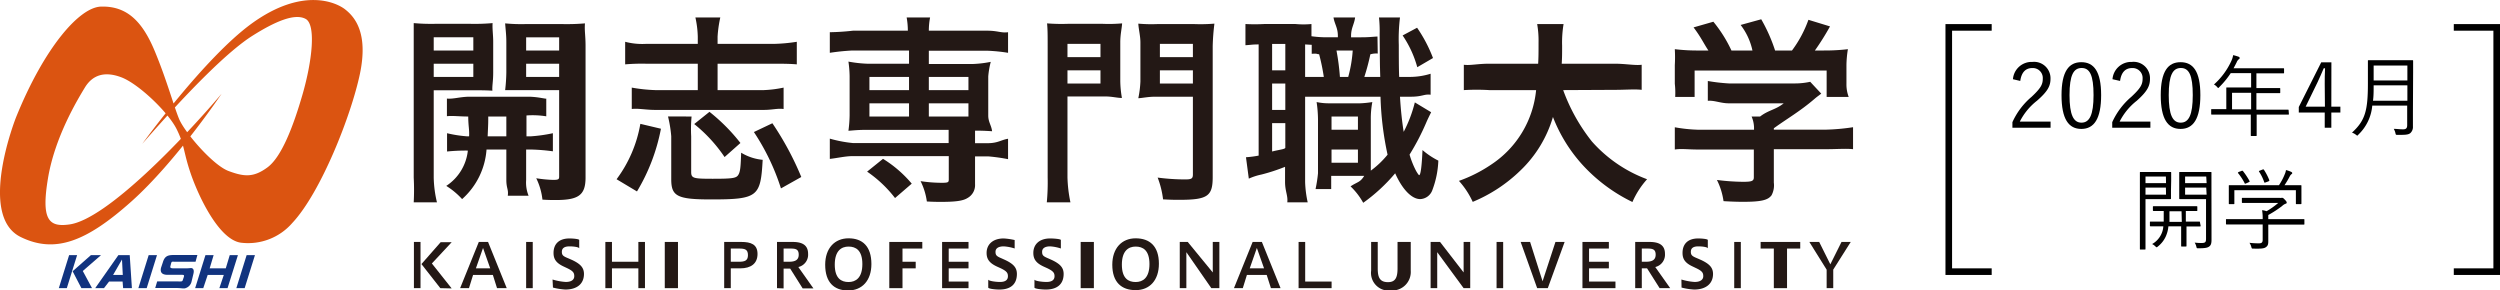 <svg xmlns="http://www.w3.org/2000/svg" viewBox="0 0 378.7 43.95"><defs><style>.cls-1{fill:none;stroke:#000;stroke-miterlimit:10;}.cls-2{fill:#231815;}.cls-3{fill:#db5411;}.cls-4{fill:#11337f;}</style></defs><title>header-logo</title><g id="レイヤー_2" data-name="レイヤー 2"><g id="レイヤー_1-2" data-name="レイヤー 1"><path d="M304.92,12a2.84,2.84,0,0,1,2.94-2.62,2.49,2.49,0,0,1,2.75,2.55c0,1.09-.41,1.9-2.05,3.33a9.35,9.35,0,0,0-2.6,3.16h4.66v.93h-5.78v-.84a10.88,10.88,0,0,1,2.9-3.84c1.39-1.3,1.7-1.87,1.7-2.74a1.51,1.51,0,0,0-1.6-1.62c-1,0-1.63.65-1.81,1.95Z"/><path d="M318.28,14.4c0,3.58-1.06,5.13-3,5.13s-3-1.52-3-5.11,1.1-5,3-5S318.28,10.82,318.28,14.4Zm-4.79,0c0,3,.6,4.18,1.81,4.18s1.83-1.15,1.83-4.18-.58-4.1-1.8-4.1S313.49,11.36,313.49,14.41Z"/><path d="M320,12a2.84,2.84,0,0,1,2.93-2.62,2.48,2.48,0,0,1,2.75,2.55c0,1.09-.4,1.9-2,3.33a9.35,9.35,0,0,0-2.6,3.16h4.66v.93h-5.78v-.84a11,11,0,0,1,2.89-3.84c1.4-1.3,1.71-1.87,1.71-2.74a1.51,1.51,0,0,0-1.6-1.62c-1,0-1.64.65-1.81,1.95Z"/><path d="M333.31,14.4c0,3.58-1.06,5.13-3,5.13s-3-1.52-3-5.11,1.09-5,3-5S333.31,10.82,333.31,14.4Zm-4.79,0c0,3,.59,4.18,1.81,4.18s1.83-1.15,1.83-4.18-.58-4.1-1.8-4.1S328.52,11.36,328.52,14.41Z"/><path d="M346.72,17.25c0,.1,0,.11-.11.11s-.5,0-1.77,0h-3v.91c0,1.5,0,2.17,0,2.23s0,.1-.09.1h-.68c-.11,0-.12,0-.12-.1s0-.73,0-2.23v-.91h-4.12c-1.27,0-1.7,0-1.77,0s-.11,0-.11-.11v-.61c0-.09,0-.11.11-.11s.5,0,1.77,0h.41v-2c0-.78,0-1.09,0-1.18s0-.1.11-.1.54,0,1.89,0H341V11.08h-3.09a13,13,0,0,1-1.72,2.1c-.08.09-.13.15-.17.15s-.1-.06-.19-.17a1.52,1.52,0,0,0-.46-.36A10.77,10.77,0,0,0,338,9.24a3.45,3.45,0,0,0,.28-.89,8.1,8.1,0,0,1,.84.25.19.19,0,0,1,.14.18c0,.08,0,.12-.12.19a1.11,1.11,0,0,0-.34.49c-.15.29-.3.59-.46.88H344c1.35,0,1.81,0,1.88,0s.11,0,.11.11V11c0,.09,0,.11-.11.11s-.53,0-1.88,0H341.8v2.23h1.63c1.36,0,1.8,0,1.88,0s.1,0,.1.1V14c0,.09,0,.11-.1.11s-.52,0-1.88,0H341.8v2.5h3c1.27,0,1.71,0,1.77,0s.11,0,.11.11ZM341,14.06h-2.89v2.5H341Z"/><path d="M353.15,16.16h1.37v.89h-1.37v2.3h-1v-2.3h-3.93v-.84l3.4-6.77h1.54Zm-1-3.44c0-.79,0-1.5.05-2.38H352c-.32.74-.61,1.43-.94,2.12l-1.8,3.7h2.92Z"/><path d="M365.51,17c0,.75,0,1.5,0,2.15a1.25,1.25,0,0,1-.38,1c-.32.28-.82.28-1.93.28-.28,0-.28,0-.34-.27a2.44,2.44,0,0,0-.25-.64c.48,0,.83.07,1.42.07.42,0,.61-.16.61-.62V16h-5.29a6.9,6.9,0,0,1-2.1,4.39c-.08.09-.12.15-.17.15s-.11-.06-.22-.14a1.94,1.94,0,0,0-.58-.31c2-1.83,2.41-3.33,2.41-7.46V11c0-1.16,0-1.69,0-1.77s0-.11.11-.11.51,0,1.77,0h3.09c1.26,0,1.69,0,1.77,0s.11,0,.11.11,0,.61,0,1.77Zm-.84-4.07h-5.11c0,.89,0,1.65-.1,2.33h5.21Zm0-3h-5.11v2.26h5.11Z"/><path d="M328.86,28.81c0,.84,0,1.18,0,1.24s0,.11-.11.11-.41,0-1.35,0H325v4.72c0,1.93,0,2.73,0,2.81s0,.11-.11.11h-.63c-.1,0-.11,0-.11-.11s0-.88,0-2.81V29c0-1.94,0-2.76,0-2.84s0-.11.11-.11.53,0,1.53,0h1.64c.94,0,1.28,0,1.35,0s.11,0,.11.11,0,.42,0,1.24Zm-.77-2.07H325v1h3.11Zm0,1.68H325v1.07h3.11Zm5.26,5.78c0,.09,0,.1-.1.1s-.52,0-1.85,0h-.19v1.44c0,1,0,1.41,0,1.49s0,.11-.11.11h-.59c-.1,0-.11,0-.11-.11s0-.48,0-1.49V34.28h-1.93a4.73,4.73,0,0,1-.4,1.54,4.09,4.09,0,0,1-1.21,1.53c-.08.07-.13.11-.17.11s-.11-.06-.22-.16a1.55,1.55,0,0,0-.47-.33,3.34,3.34,0,0,0,1.35-1.41,3.22,3.22,0,0,0,.35-1.28h-.08c-1.32,0-1.76,0-1.84,0s-.11,0-.11-.1v-.51c0-.09,0-.1.11-.1s.52,0,1.84,0h.14c0-.42,0-.94,0-1.61-1.09,0-1.48,0-1.52,0s-.12,0-.12-.11v-.5c0-.09,0-.11.12-.11s.48,0,1.75,0h3c1.27,0,1.69,0,1.76,0s.1,0,.1.11v.5c0,.1,0,.11-.1.11s-.47,0-1.64,0v1.61h.19c1.33,0,1.78,0,1.85,0s.1,0,.1.1ZM330.46,32h-1.83c0,.64,0,1.17,0,1.61h1.87ZM335,34.34c0,.75,0,1.45,0,2s-.1.82-.35,1-.56.27-1.64.27c-.26,0-.24,0-.31-.26a2.08,2.08,0,0,0-.25-.6,8.74,8.74,0,0,0,1,.06c.6,0,.72-.11.72-.65v-6h-2.48c-1.05,0-1.39,0-1.46,0s-.12,0-.12-.11,0-.32,0-1.16V27.32c0-.83,0-1.08,0-1.16s0-.11.12-.11.41,0,1.46,0h1.73c1,0,1.4,0,1.47,0s.1,0,.1.11,0,.62,0,1.93Zm-.8-7.6H331v1h3.26Zm0,1.68H331v1.07h3.26Z"/><path d="M349.07,33.91c0,.1,0,.11-.11.11s-.49,0-1.76,0h-3.6V35.4c0,.28,0,.84,0,1.16,0,.48-.09.69-.36.88s-.62.25-1.88.22c-.26,0-.26,0-.33-.26a2.18,2.18,0,0,0-.28-.62,12.07,12.07,0,0,0,1.41.08c.39,0,.59-.09.59-.53V34h-3.69c-1.28,0-1.7,0-1.76,0s-.11,0-.11-.11v-.59c0-.1,0-.11.11-.11s.48,0,1.76,0h3.69a6.83,6.83,0,0,0-.09-1.34c.26,0,.48.09.69.14a11.65,11.65,0,0,0,1.76-1.25h-3.64c-1.28,0-1.7,0-1.76,0s-.11,0-.11-.11v-.55c0-.1,0-.11.11-.11s.48,0,1.76,0h3.79a1.47,1.47,0,0,0,.35,0,.5.5,0,0,1,.13,0c.09,0,.17.07.38.29s.27.32.27.42a.16.16,0,0,1-.13.17,1.48,1.48,0,0,0-.57.36,16.57,16.57,0,0,1-2.09,1.36c0,.1,0,.25,0,.46v.16h3.6c1.27,0,1.69,0,1.76,0s.11,0,.11.11Zm-.45-4.55c0,1.21,0,1.38,0,1.45s0,.11-.12.11h-.61c-.1,0-.11,0-.11-.11v-2h-9.32v2c0,.1,0,.11-.11.11h-.62c-.1,0-.11,0-.11-.11s0-.26,0-1.45v-.47c0-.46,0-.66,0-.74s0-.1.11-.1.55,0,1.86,0h5.63a8.94,8.94,0,0,0,.88-1.67,2.32,2.32,0,0,0,.18-.62,4.37,4.37,0,0,1,.8.28c.1.06.15.11.15.18a.18.18,0,0,1-.1.15,1,1,0,0,0-.26.31,12.84,12.84,0,0,1-.81,1.37h.57c1.33,0,1.8,0,1.87,0s.12,0,.12.1,0,.28,0,.66Zm-9.12-3.45c.15-.07.19-.07.26,0a10.74,10.74,0,0,1,1,1.51c.06.1,0,.1-.12.18l-.37.17c-.09,0-.13.07-.17.07s-.05,0-.08-.09a8.36,8.36,0,0,0-1-1.53c-.05-.07,0-.11.12-.18Zm3.19-.21c.14-.06.18-.06.24,0a8.69,8.69,0,0,1,.83,1.6c0,.09,0,.09-.15.18l-.36.13c-.19.08-.22.08-.26,0a6.81,6.81,0,0,0-.78-1.6c-.07-.09,0-.12.12-.17Z"/><polyline class="cls-1" points="301.7 41.15 295.2 41.15 295.2 4.15 301.7 4.15"/><polyline class="cls-1" points="371.7 4.15 378.2 4.15 378.2 41.15 371.7 41.15"/><path class="cls-2" d="M65.7,26.94a17.55,17.55,0,0,0,.49,3.71H62.67a35.93,35.93,0,0,0,0-3.75v-20c0-1.57,0-2.45,0-3.4a28.93,28.93,0,0,0,3.16.11h5.49a30.51,30.51,0,0,0,3.3-.11c-.06.86.09,1.77.09,2.82V11c0,1.36-.18,2-.12,2.74-.74-.06-1.88-.07-3-.07H65.7Zm0-19.29h6v-2h-6Zm0,4h6v-2h-6Zm5.36,9c.06-1-.13-1.59-.13-3-1.39,0-2.23-.14-3.23-.05V14.93c1,.1,2-.28,3.45-.28H80c1.48,0,2.75.38,2.75.28v2.69a12.86,12.86,0,0,0-3-.13v3.16h.68a23.08,23.08,0,0,0,3.32-.47v2.74a29,29,0,0,0-3.32-.27H79.7v4.63a5.3,5.3,0,0,0,.37,2.37H76.92c.13-1-.22-1.08-.22-2.41V22.65h-3A11.11,11.11,0,0,1,70,30.16a11.33,11.33,0,0,0-2.4-2,7.3,7.3,0,0,0,3.27-5.35,28.26,28.26,0,0,0-3.15.14V20.18a18.81,18.81,0,0,0,3,.47Zm2.9-3c0,1,0,1-.09,3H76.7v-3ZM88.7,26.9c0,2.69-1.1,3.4-4.53,3.4-.49,0-1.06,0-2-.06A9.8,9.8,0,0,0,81.23,27a19.61,19.61,0,0,0,2.54.25c1,0,.93-.13.93-.78V13.65H79.21c-1,0-1.92,0-2.69,0A26.19,26.19,0,0,0,76.7,11V6.36c0-1.11-.12-1.93-.18-2.82a25,25,0,0,0,3,.11h5.77a32,32,0,0,0,3.32-.11c-.09,1.11.09,1.86.09,3.37Zm-9-19.25h5v-2h-5Zm0,4h5v-2h-5Z"/><path class="cls-2" d="M93.4,27.15A19.56,19.56,0,0,0,97,18.76l3.12.74A28.93,28.93,0,0,1,96.49,29Zm12.3-21.6a14.9,14.9,0,0,0-.36-2.9h3.77a18.24,18.24,0,0,0-.41,2.9v1.1h8.43a25.7,25.7,0,0,0,3.57-.32V9.75c-1-.09-2.21-.1-3.57-.1H108.7v4h7a17.46,17.46,0,0,0,3-.38v3.24c-1-.12-1.63.14-3.08.14H99.26c-1.44,0-2.56-.26-3.56-.14V13.27a24.4,24.4,0,0,0,3.56.38h6.44v-4H97.78a29.61,29.61,0,0,0-3.08.1V6.33a10.16,10.16,0,0,0,3.08.32h7.92Zm-.94,12.1a21.08,21.08,0,0,0-.06,3V26c0,1,.26,1.08,3.25,1.08s3.56-.09,3.87-.56.38-1.14.45-3.39a7.64,7.64,0,0,0,3.26,1.08c-.31,5.58-.7,6-7.85,6-5.12,0-6-.5-6-3.06V20.64a19,19,0,0,0-.49-3Zm5,6.14a22.54,22.54,0,0,0-4.6-5l2.31-1.85a27.89,27.89,0,0,1,4.69,4.72Zm8.54,4.75A34.07,34.07,0,0,0,114.2,20L117,18.67a45.56,45.56,0,0,1,4.38,8.14Z"/><path class="cls-2" d="M129.13,7.65A33.25,33.25,0,0,0,125.7,8V4.88a35.05,35.05,0,0,0,3.5-.23h8.32a11.27,11.27,0,0,0-.18-2h3.55a10.42,10.42,0,0,0-.19,2h8.89c1.54,0,2.11.38,3.11.23V8a25.36,25.36,0,0,0-3-.31h-9v2h6.76a16.75,16.75,0,0,0,2.62-.32,12.8,12.8,0,0,0-.38,2.21v5.92c0,1,.49,1.51.58,2.38-.9-.06-1.58-.09-2.58-.09v1.9h1.92c1.54,0,2.08-.52,3.08-.67v3.09a27.14,27.14,0,0,0-3-.42h-2v4.21A2.23,2.23,0,0,1,146.55,30c-.68.43-1.83.58-4,.58-.43,0-1.13,0-2.15-.06a9.92,9.92,0,0,0-.95-3.08,21.71,21.71,0,0,0,3.2.25c1.11,0,1.07-.1,1.07-.68V23.65H129.13c-1.08,0-2.43.32-3.43.42V21a19.46,19.46,0,0,0,3.5.67h14.5v-2H131.32c-1.38,0-1.94.08-2.8.14a19.31,19.31,0,0,0,.18-2.33V11.54a16.9,16.9,0,0,0-.18-2.21,19.3,19.3,0,0,0,2.8.32h6.38v-2ZM135.58,30a18.51,18.51,0,0,0-4.23-4l2.41-1.94a18,18,0,0,1,4.35,3.76ZM131.7,13.65h6v-2h-6Zm0,4h6v-2h-6Zm9-4h6v-2h-6Zm0,4h6v-2h-6Z"/><path class="cls-2" d="M161.7,26.87a20.89,20.89,0,0,0,.45,3.78h-3.58a32.51,32.51,0,0,0,.13-3.78V7c0-1.61,0-2.5-.09-3.46a27.71,27.71,0,0,0,3.11.07h5.36a22.89,22.89,0,0,0,2.9-.07c-.06.84-.28,1.7-.28,2.87v5.89a15.7,15.7,0,0,0,.25,2.54c-.71,0-1.51-.23-2.56-.23H161.7Zm0-18.22h5v-2h-5Zm0,4h5v-2h-5Zm22,14.16c0,2.9-.75,3.46-5.07,3.46-.55,0-1.22,0-2.45-.07a13.44,13.44,0,0,0-.82-3.3,32.21,32.21,0,0,0,4.17.28c.93,0,1.17-.12,1.17-.74V14.65H175c-1.11,0-1.92.2-2.57.23a15.47,15.47,0,0,0,.32-2.54V6.45c0-1-.26-1.94-.32-2.87a22.51,22.51,0,0,0,2.85.07h5.68a25.63,25.63,0,0,0,3-.07A33.42,33.42,0,0,0,183.7,7Zm-8-18.16h5v-2h-5Zm0,4h5v-2h-5Z"/><path class="cls-2" d="M208.7,8.11a3.11,3.11,0,0,0-1.12.12,32.7,32.7,0,0,1-.91,3.42h2.41c-.06-2-.06-2.44-.09-6.48a19.38,19.38,0,0,0-.1-2.52h3.18a26.73,26.73,0,0,0-.18,4.16c0,1.08,0,3.84.06,4.84h1.76a10.63,10.63,0,0,0,3-.48v3.18c-1-.13-1.21.3-3,.3h-1.64c.12,2,.31,3.75.56,5.32a20,20,0,0,0,1.69-4.46L216.79,17c-.18.37-.43.86-.68,1.42a36,36,0,0,1-2.59,5,13.37,13.37,0,0,0,1,2.49c.28.47.4.62.46.62.22,0,.4-1.42.5-3.8a11.51,11.51,0,0,0,2.4,1.6,14,14,0,0,1-.89,4.42,2.05,2.05,0,0,1-1.85,1.41c-1.3,0-2.72-1.48-3.8-3.91a26.07,26.07,0,0,1-4.84,4.47,10.37,10.37,0,0,0-1.92-2.49c1.08-.71,1.46-.59,2.07-1.59h-5v2h-2.37a21.21,21.21,0,0,0,.37-2.39V18.05a19.05,19.05,0,0,0-.21-2.59,8.89,8.89,0,0,0,1.81.19h4.79a15.15,15.15,0,0,0,1.84-.19,13.2,13.2,0,0,0-.23,2.62v7.77a13.81,13.81,0,0,0,2.54-2.42,46.92,46.92,0,0,1-1.07-8.78H197.7V27.58a16.35,16.35,0,0,0,.39,3.07H195c.12-1-.34-1.68-.34-3.1V25.27a28.27,28.27,0,0,1-3.58,1.17,9.07,9.07,0,0,0-1.91.62l-.43-3.24a15.87,15.87,0,0,0,1.92-.25V6.73c-1,0-1,.06-2,.12V3.64a26.27,26.27,0,0,0,2.82,0h4.78a13,13,0,0,0,2.4,0V5.49a17.57,17.57,0,0,0,2.11.16h1.89V5.43c0-1.23-.5-1.78-.66-2.78h3.27c-.12,1-.61,1.58-.61,2.78v.22h1.54c1.08,0,1.46-.06,2.46-.12Zm-16,2.54h2v-4h-2Zm0,6h2v-4h-2Zm0,6.3c1-.27,2-.34,2-.58V18.65h-2Zm7.83-11.3a31.17,31.17,0,0,0-.71-3.44c-.46,0-.12-.13-1.12-.06V6.79s0,0-1-.06v4.92Zm1.17,8h4v-2h-4Zm0,5h4v-2h-4Zm.75-17a35.26,35.26,0,0,1,.52,4h1.26a20,20,0,0,0,.68-4ZM214.66,4.2a21.47,21.47,0,0,1,2.41,4.59l-2.38,1.39a16.18,16.18,0,0,0-2.22-4.81Z"/><path class="cls-2" d="M236.79,13.65a27.63,27.63,0,0,0,4.35,7.78,20.79,20.79,0,0,0,8.36,5.72,12.73,12.73,0,0,0-2.22,3.45,25,25,0,0,1-7.47-5.53,23.23,23.23,0,0,1-4.57-7.35,18.3,18.3,0,0,1-4.93,8.11,23,23,0,0,1-7.22,4.75A12.56,12.56,0,0,0,221,27.4a21.52,21.52,0,0,0,4.9-2.48,15.26,15.26,0,0,0,6.79-11.27h-7.09a32,32,0,0,0-3.86,0V9.81c1,.13,2.07-.16,3.86-.16H233c.06-1,.06-1.69.06-3.3a14.37,14.37,0,0,0-.21-2.7h4a16.64,16.64,0,0,0-.22,3.26c0,1.23,0,1.74-.06,2.74h8c1.7,0,3.11.29,4.11.16v3.8c-1-.13-2.44,0-4.08,0Z"/><path class="cls-2" d="M257.21,22.65c-1.57,0-2.51-.16-3.51,0V19.28a23.36,23.36,0,0,0,3.48.37h8.52v-.4a4.49,4.49,0,0,0-.37-1.6h1.29c1.3-1,2.32-1,3.58-2h-8.33c-1.23,0-2.17-.47-3.17-.38v-3a28.09,28.09,0,0,0,3.2.37h10a10.84,10.84,0,0,0,2.31-.25l1.67,1.79c-.49.4-.52.37-1.1.87-2.13,1.82-4.08,2.93-6.08,4.38v.21h7.92a31.64,31.64,0,0,0,4.08-.37v3.33c-1-.12-2.51,0-4.11,0H268.7v5.06a3.21,3.21,0,0,1-.34,1.91c-.53.74-1.56,1-4.28,1-.4,0-1.38,0-3-.1a10.41,10.41,0,0,0-1-3.21,33.3,33.3,0,0,0,3.91.28c1.32,0,1.68-.09,1.68-.68V22.65Zm1.58-15c-.68-1-1.11-2-2.25-3.5l3-.86a20.42,20.42,0,0,1,2.74,4.36h3.18a9.67,9.67,0,0,0-1.79-3.87l3.12-.86a24.67,24.67,0,0,1,2.1,4.73h2.56A17.76,17.76,0,0,0,273.94,3l3.27,1a38.77,38.77,0,0,1-2.29,3.65h1.36a29.91,29.91,0,0,0,3.64-.2,15.81,15.81,0,0,0-.22,2.42v2.81a5.32,5.32,0,0,0,.34,2H276.7v-4h-20v4h-2.94a12.37,12.37,0,0,0-.06-2V9.87a21.27,21.27,0,0,0,0-2.42,28.61,28.61,0,0,0,3.68.2Z"/><path class="cls-3" d="M2.43,17.77C6.66,7.31,12,1.07,15.32,1c4-.11,6.3,2.37,8.12,6.74S26.3,16,27.12,18s5.09,7,7.49,7.9,3.81,1,5.91-.55,3.88-6.09,5.32-11.09,2.07-10.53.45-11.4-4.52.33-8.07,2.57-9.39,8-16.67,16.36c0,0,9.39-13,16.57-18.22C45.81-2,50.92.35,52.29,1.43s3.54,3.45,2.24,9.71-5.91,18-10.24,22.62a8.86,8.86,0,0,1-7.82,3c-3.32-.48-6.38-7-7.55-10.38s-.9-4.28-2.17-6.83S21,12.7,18.38,11.71s-4.41-.29-5.53,1.56S8.31,20.75,7.27,27s.08,7.45,3.24,7c5.68-.77,17.44-13.17,23.06-19.8,0,0-6.94,10.33-13.7,16.35S8.36,38.47,3.13,35.9c-6.61-3.25-.7-18.13-.7-18.13"/><path class="cls-4" d="M11.68,38.65l-1.56,5H8.91l1.56-5Zm3.62,0-2.76,2.4,1.4,2.6H12.33L11,41.09l2.77-2.44Z"/><path class="cls-4" d="M17.93,38.65h1.72l.33,5H18.65l-.08-1H16.52l-.77,1H14.42Zm.67,3-.12-2.34-1.35,2.34Z"/><polygon class="cls-4" points="23.78 38.65 22.22 43.65 20.96 43.65 22.52 38.65 23.78 38.65"/><path class="cls-4" d="M29.62,39.65H26.55c-.44,0-.53-.1-.63.24l-.1.4c-.07.27,0,.36.54.36h1.77c.69,0,.81-.1,1,0s.29.35.17.83L29,42.72a1.35,1.35,0,0,1-.84.91c-.32.14-.64,0-1.4,0H23.51l.3-1h2.94c.77,0,.86.06.95-.24l.15-.44c.09-.36,0-.32-.79-.32H25.39c-.86,0-1.16-.38-1-1.06l.28-.84c.27-.9.72-1.1,1.61-1.1h3.62Z"/><polygon class="cls-4" points="32.36 38.65 31.76 40.65 34.2 40.65 34.8 38.65 36.04 38.65 34.47 43.65 33.23 43.65 33.9 41.65 31.46 41.65 30.79 43.65 29.56 43.65 31.12 38.65 32.36 38.65"/><polygon class="cls-4" points="38.62 38.65 37.06 43.65 35.8 43.65 37.36 38.65 38.62 38.65"/><path class="cls-2" d="M62.7,36.65h1v7h-1Zm4,7L63.84,40l2.91-3.31h1.67l-3,3.22,3,3.78Z"/><path class="cls-2" d="M69.7,43.65l2.83-7h1.4l2.83,7H75.29l-.63-2h-3l-.62,2Zm2.39-3h2.17l-1.09-3.09Z"/><rect class="cls-2" x="79.7" y="36.65" width="1" height="7"/><path class="cls-2" d="M83.7,42.34a8.69,8.69,0,0,0,2,.37c.9,0,1.29-.37,1.29-.87s-.15-.78-1.1-1.23l-.51-.24c-1.18-.55-1.53-1.17-1.53-2.06,0-1.25.73-2.19,2.42-2.19.49,0,1.47.08,1.47.24v1.28c0-.22-.89-.32-1.47-.32-.8,0-1.16.3-1.16.82s.2.68,1,1l.57.25c1.21.58,1.78,1.13,1.78,2.11,0,1.45-1,2.36-2.83,2.36a9.68,9.68,0,0,1-1.87-.3Z"/><polygon class="cls-2" points="91.7 43.65 91.7 36.65 92.7 36.65 92.7 39.65 96.7 39.65 96.7 36.65 97.7 36.65 97.7 43.65 96.7 43.65 96.7 40.65 92.7 40.65 92.7 43.65 91.7 43.65"/><rect class="cls-2" x="100.7" y="36.65" width="2" height="7"/><path class="cls-2" d="M109.7,43.65v-7h2.59c1.46,0,2.46.36,2.46,1.82s-1,2.18-2.62,2.18H110.7v3Zm1-6v2h1.22c.86,0,1.38-.14,1.38-1s-.45-1-1.32-1Z"/><path class="cls-2" d="M117.7,43.65v-7h2.37c1.46,0,2.34.48,2.34,1.8a1.91,1.91,0,0,1-1.48,2l2.29,3.24h-1.63l-1.89-3h-1v3Zm1-6v2h.81c.87,0,1.48-.22,1.48-1.07s-.49-.93-1.27-.93Z"/><path class="cls-2" d="M125,40.1c0-2.49,1.43-4,3.54-4S132,37.31,132,40c0,2.49-1.4,4-3.53,4S125,42.77,125,40.1m5.63-.1c0-2.1-1-2.65-2.09-2.65s-2.09.64-2.09,2.74,1,2.63,2.09,2.63,2.09-.63,2.09-2.72"/><polygon class="cls-2" points="134.71 43.65 134.71 36.65 139.71 36.65 139.71 37.65 136.71 37.65 136.71 39.65 138.71 39.65 138.71 40.65 136.71 40.65 136.71 43.65 134.71 43.65"/><polygon class="cls-2" points="142.71 43.65 142.71 36.65 146.71 36.65 146.71 37.65 143.71 37.65 143.71 39.65 146.71 39.65 146.71 40.65 143.71 40.65 143.71 42.65 146.71 42.65 146.71 43.65 142.71 43.65"/><path class="cls-2" d="M149.7,42.34c0,.21,1.07.37,1.78.37.9,0,1.2-.37,1.2-.87s-.19-.78-1.15-1.23l-.53-.24c-1.18-.55-1.55-1.17-1.55-2.06,0-1.25.91-2.19,2.6-2.19a10.32,10.32,0,0,1,1.65.24v1.28a6.67,6.67,0,0,0-1.65-.32c-.81,0-1.25.3-1.25.82s.16.68.93,1l.55.25c1.21.58,1.76,1.13,1.76,2.11,0,1.45-.84,2.36-2.64,2.36-.72,0-1.7-.13-1.7-.3Z"/><path class="cls-2" d="M156.7,42.34c0,.21,1.11.37,1.82.37.9,0,1.22-.37,1.22-.87s-.19-.78-1.14-1.23l-.53-.24c-1.18-.55-1.54-1.17-1.54-2.06,0-1.25.87-2.19,2.56-2.19.49,0,1.61.08,1.61.24v1.28a6.42,6.42,0,0,0-1.62-.32c-.8,0-1.22.3-1.22.82s.16.68.93,1l.56.25c1.21.58,1.77,1.13,1.77,2.11,0,1.45-.88,2.36-2.69,2.36-.71,0-1.73-.13-1.73-.3Z"/><rect class="cls-2" x="163.7" y="36.65" width="2" height="7"/><path class="cls-2" d="M168.49,40.1c0-2.49,1.43-4,3.54-4s3.52,1.17,3.52,3.85c0,2.49-1.39,4-3.52,4s-3.54-1.18-3.54-3.85m5.63-.1c0-2.1-1-2.65-2.09-2.65s-2.09.64-2.09,2.74,1,2.63,2.09,2.63,2.09-.63,2.09-2.72"/><polygon class="cls-2" points="178.71 43.65 178.71 36.65 179.92 36.65 183.71 41.27 183.71 36.65 184.71 36.65 184.71 43.65 183.49 43.65 179.71 38.2 179.71 43.65 178.71 43.65"/><path class="cls-2" d="M186.92,43.65l2.83-7h1.4l2.83,7h-1.46l-.64-2h-3l-.62,2Zm2.39-3h2.17l-1.09-3.09Z"/><polygon class="cls-2" points="196.71 43.65 196.71 36.65 197.71 36.65 197.71 42.65 201.71 42.65 201.71 43.65 196.71 43.65"/><path class="cls-2" d="M211.7,36.65h2V41a2.81,2.81,0,0,1-3,3,2.68,2.68,0,0,1-3-3V36.65h1v4c0,1.29.26,2.09,1.55,2.09,1.11,0,1.45-.67,1.45-2.09Z"/><polygon class="cls-2" points="216.71 43.65 216.71 36.65 218.14 36.65 221.71 41.27 221.71 36.65 222.71 36.65 222.71 43.65 221.71 43.65 217.71 38.2 217.71 43.65 216.71 43.65"/><rect class="cls-2" x="226.7" y="36.65" width="1" height="7"/><polygon class="cls-2" points="232.85 43.65 230.35 36.65 231.78 36.65 233.67 42.61 235.62 36.65 237.01 36.65 234.46 43.65 232.85 43.65"/><polygon class="cls-2" points="239.71 43.65 239.71 36.65 243.71 36.65 243.71 37.65 240.71 37.65 240.71 39.65 243.71 39.65 243.71 40.65 240.71 40.65 240.71 42.65 244.71 42.65 244.71 43.65 239.71 43.65"/><path class="cls-2" d="M247.7,43.65v-7h2.17c1.46,0,2.34.48,2.34,1.8a1.92,1.92,0,0,1-1.47,2L253,43.65H251.4l-1.9-3h-.8v3Zm1-6v2h.61c.87,0,1.49-.22,1.49-1.07s-.5-.93-1.28-.93Z"/><path class="cls-2" d="M254.7,42.34a8.87,8.87,0,0,0,2,.37c.9,0,1.31-.37,1.31-.87s-.14-.78-1.1-1.23l-.5-.24c-1.19-.55-1.54-1.17-1.54-2.06,0-1.25.7-2.19,2.39-2.19.49,0,1.44.08,1.44.24v1.28c0-.22-.85-.32-1.44-.32-.8,0-1.13.3-1.13.82s.21.68,1,1l.57.25c1.22.58,1.79,1.13,1.79,2.11,0,1.45-1.05,2.36-2.86,2.36a9.89,9.89,0,0,1-1.91-.3Z"/><rect class="cls-2" x="262.7" y="36.65" width="1" height="7"/><polygon class="cls-2" points="268.7 43.65 268.7 37.65 266.7 37.65 266.7 36.65 272.7 36.65 272.7 37.65 270.7 37.65 270.7 43.65 268.7 43.65"/><polygon class="cls-2" points="276.7 43.65 276.7 40.85 274.08 36.65 275.57 36.65 277.26 40.04 278.95 36.65 280.35 36.65 277.7 40.84 277.7 43.65 276.7 43.65"/></g></g></svg>